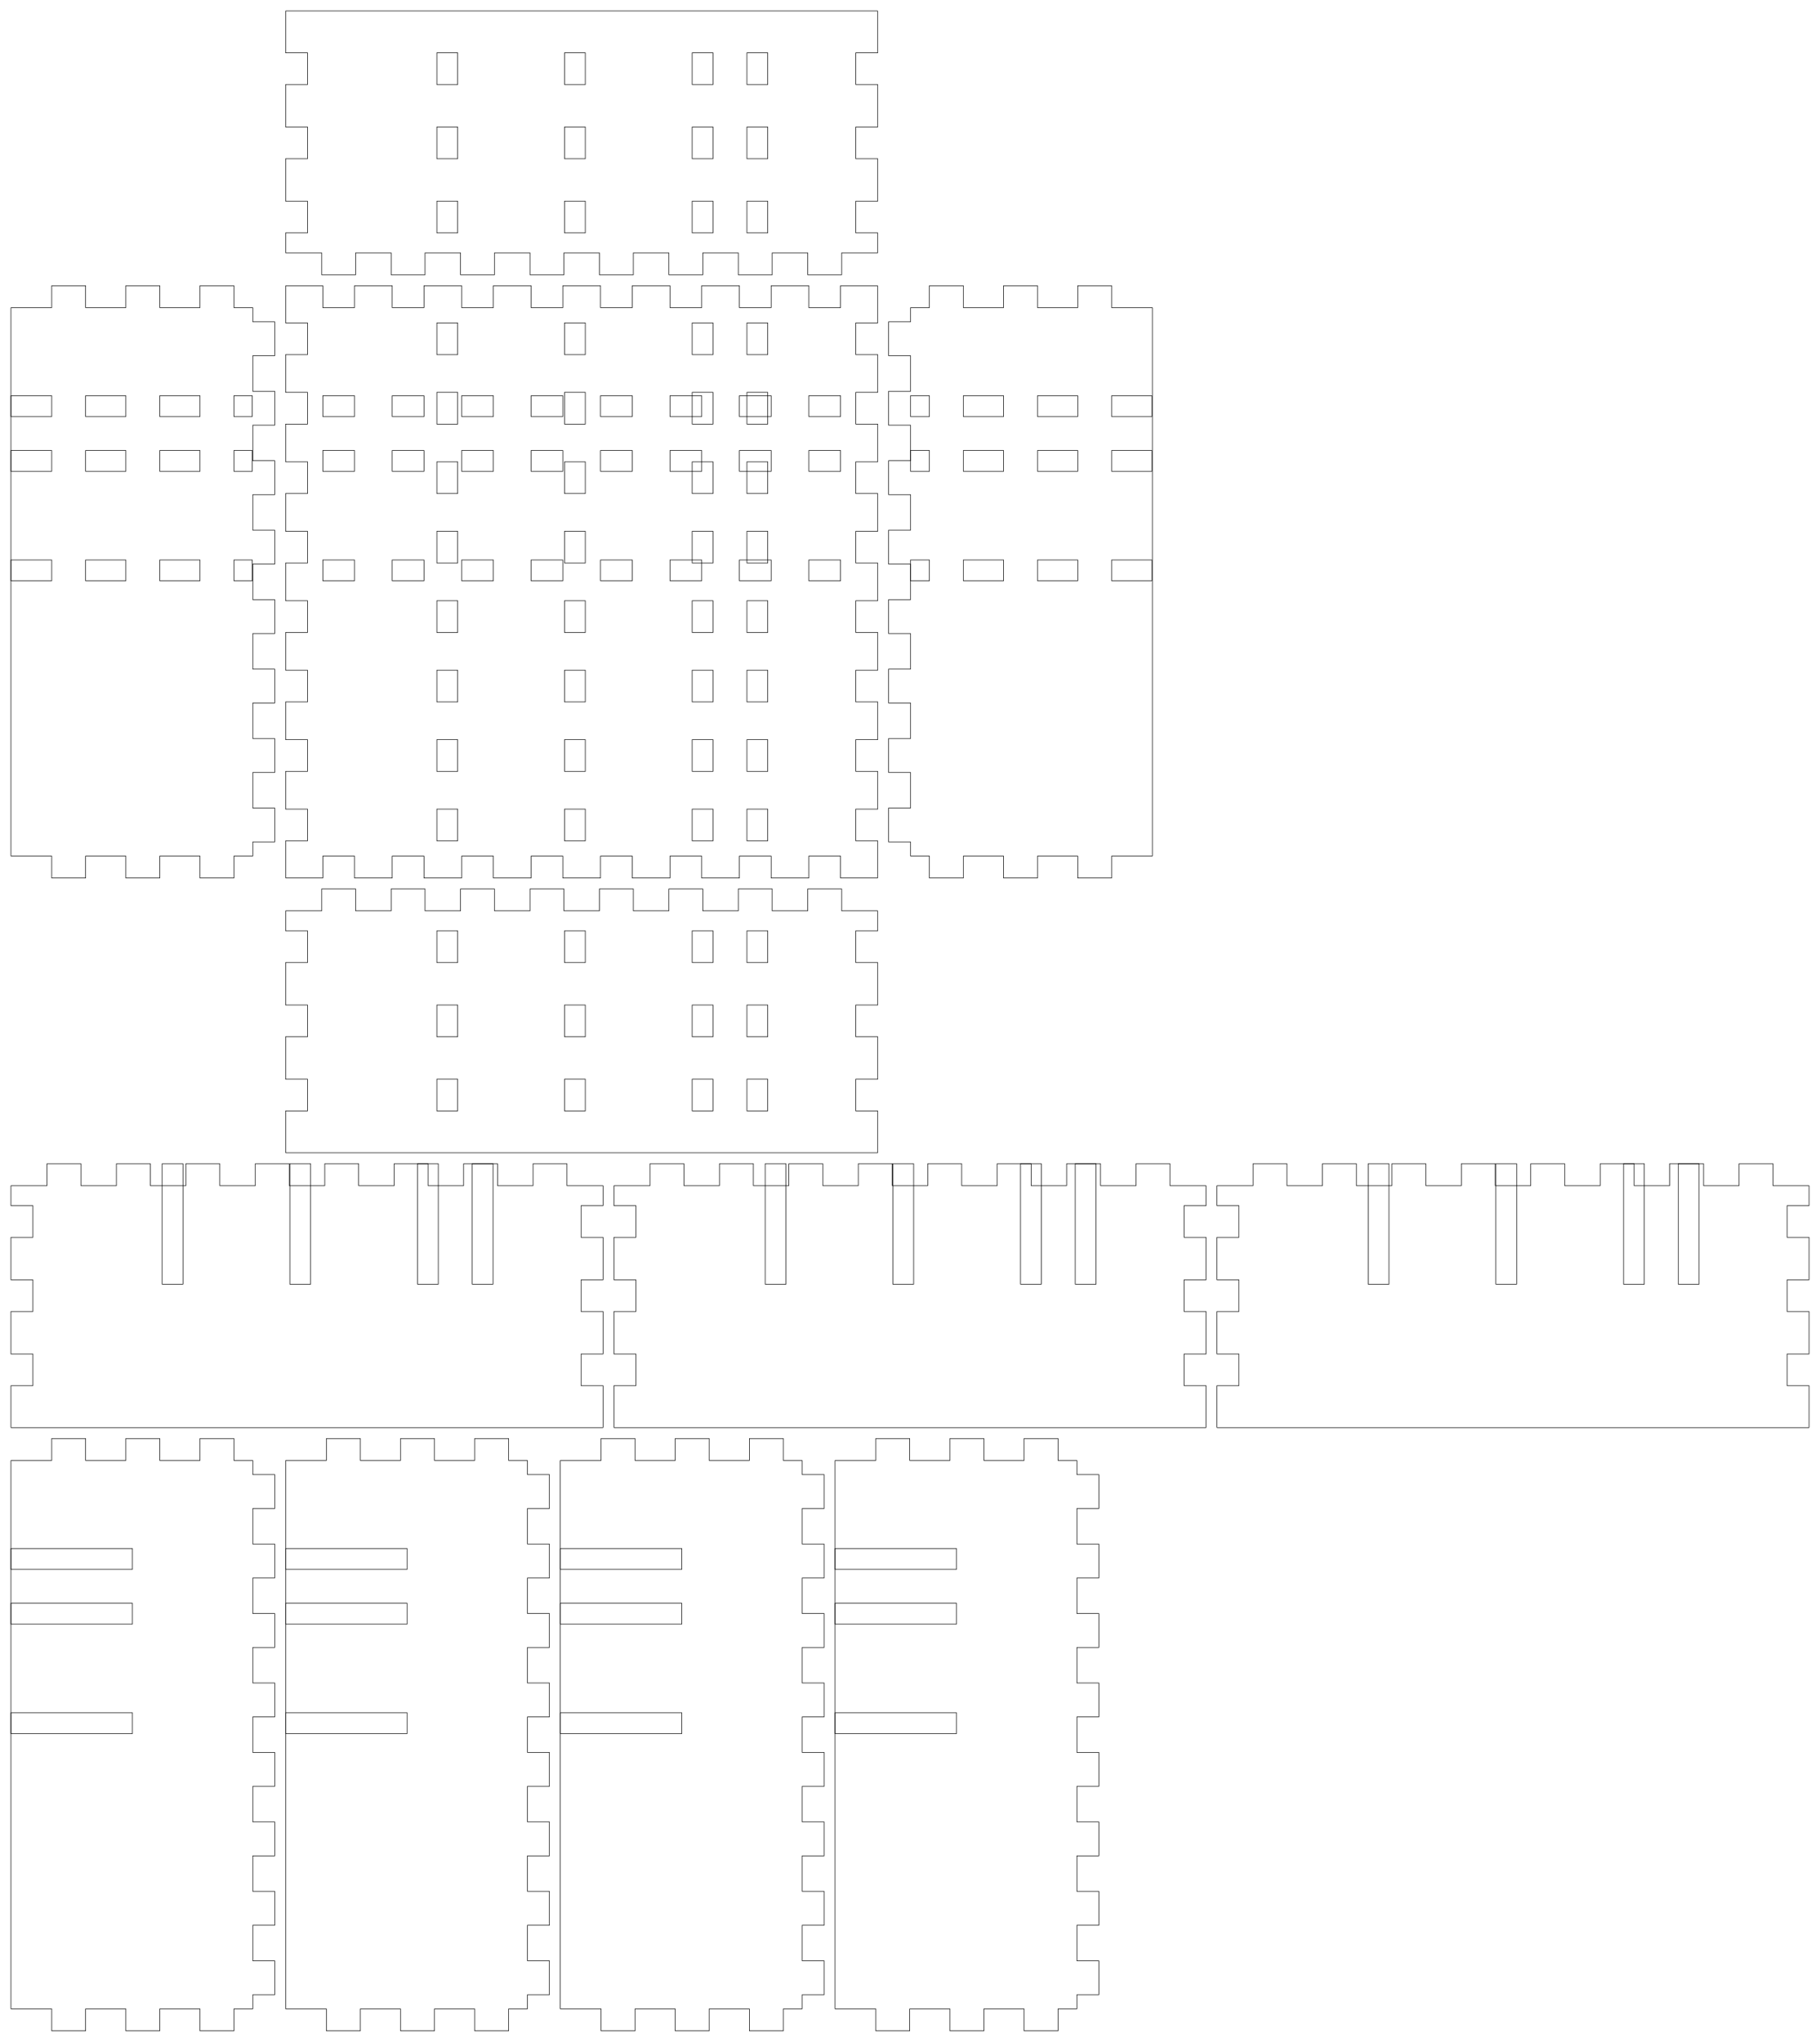 <!-- Created with Inkscape (http://www.inkscape.org/) -->
<svg xmlns:inkscape="http://www.inkscape.org/namespaces/inkscape" xmlns:sodipodi="http://sodipodi.sourceforge.net/DTD/sodipodi-0.dtd" xmlns="http://www.w3.org/2000/svg" xmlns:svg="http://www.w3.org/2000/svg" width="166.3mm" height="186.5mm" viewBox="0 0 166.3 186.5" version="1.1" id="svg5" inkscape:version="1.1.2 (0a00cf5339, 2022-02-04)" sodipodi:docname="blank.svg">
  <sodipodi:namedview id="namedview7" pagecolor="#ffffff" bordercolor="#666666" borderopacity="1.0" inkscape:pageshadow="2" inkscape:pageopacity="0.0" inkscape:pagecheckerboard="0" inkscape:document-units="mm" showgrid="false" inkscape:zoom="0.64052329" inkscape:cx="397.33138" inkscape:cy="561.25984" inkscape:window-width="2086" inkscape:window-height="1376" inkscape:window-x="0" inkscape:window-y="0" inkscape:window-maximized="1" inkscape:current-layer="layer1"/>
  <defs id="defs2"/>
  <g inkscape:label="Layer 1" inkscape:groupmode="layer" id="layer1">
    <g id="piece_001">
      <path id="side_001" style="fill:none;stroke:#000000;stroke-width:0.051" d="M 26.1 83.2 L 29.394 83.2 L 29.394 81.2 L 32.494 81.2 L 32.494 83.2 L 35.739 83.2 L 35.739 81.2 L 38.839 81.2 L 38.839 83.2 L 42.083 83.2 L 42.083 81.2 L 45.183 81.2 L 45.183 83.2 L 48.428 83.2 L 48.428 81.2 L 51.528 81.2 L 51.528 83.2 L 54.772 83.2 L 54.772 81.2 L 57.872 81.2 L 57.872 83.2 L 61.117 83.2 L 61.117 81.2 L 64.217 81.2 L 64.217 83.2 L 67.461 83.2 L 67.461 81.2 L 70.561 81.2 L 70.561 83.2 L 73.806 83.2 L 73.806 81.2 L 76.906 81.2 L 76.906 83.2 L 80.2 83.2"/>
      <path id="side_002" style="fill:none;stroke:#000000;stroke-width:0.051" d="M 80.2 83.2 L 80.2 85.025 L 78.2 85.025 L 78.2 87.925 L 80.2 87.925 L 80.2 91.8 L 78.2 91.8 L 78.2 94.7 L 80.2 94.7 L 80.2 98.575 L 78.2 98.575 L 78.2 101.475 L 80.2 101.475 L 80.2 105.3"/>
      <path id="hole_001" style="fill:none;stroke:#000000;stroke-width:0.051" d="M 68.25 85.025 L 68.25 87.925 L 70.15 87.925 L 70.15 85.025 L 68.25 85.025 Z"/>
      <path id="hole_002" style="fill:none;stroke:#000000;stroke-width:0.051" d="M 63.25 85.025 L 63.25 87.925 L 65.15 87.925 L 65.15 85.025 L 63.25 85.025 Z"/>
      <path id="hole_003" style="fill:none;stroke:#000000;stroke-width:0.051" d="M 51.583 85.025 L 51.583 87.925 L 53.483 87.925 L 53.483 85.025 L 51.583 85.025 Z"/>
      <path id="hole_004" style="fill:none;stroke:#000000;stroke-width:0.051" d="M 39.917 85.025 L 39.917 87.925 L 41.817 87.925 L 41.817 85.025 L 39.917 85.025 Z"/>
      <path id="hole_005" style="fill:none;stroke:#000000;stroke-width:0.051" d="M 68.25 91.8 L 68.25 94.7 L 70.15 94.7 L 70.15 91.8 L 68.25 91.8 Z"/>
      <path id="hole_006" style="fill:none;stroke:#000000;stroke-width:0.051" d="M 63.25 91.8 L 63.25 94.7 L 65.15 94.7 L 65.15 91.8 L 63.25 91.8 Z"/>
      <path id="hole_007" style="fill:none;stroke:#000000;stroke-width:0.051" d="M 51.583 91.8 L 51.583 94.7 L 53.483 94.7 L 53.483 91.8 L 51.583 91.8 Z"/>
      <path id="hole_008" style="fill:none;stroke:#000000;stroke-width:0.051" d="M 39.917 91.8 L 39.917 94.7 L 41.817 94.7 L 41.817 91.8 L 39.917 91.8 Z"/>
      <path id="hole_009" style="fill:none;stroke:#000000;stroke-width:0.051" d="M 68.25 98.575 L 68.25 101.475 L 70.15 101.475 L 70.15 98.575 L 68.25 98.575 Z"/>
      <path id="hole_010" style="fill:none;stroke:#000000;stroke-width:0.051" d="M 63.25 98.575 L 63.25 101.475 L 65.15 101.475 L 65.15 98.575 L 63.25 98.575 Z"/>
      <path id="hole_011" style="fill:none;stroke:#000000;stroke-width:0.051" d="M 51.583 98.575 L 51.583 101.475 L 53.483 101.475 L 53.483 98.575 L 51.583 98.575 Z"/>
      <path id="hole_012" style="fill:none;stroke:#000000;stroke-width:0.051" d="M 39.917 98.575 L 39.917 101.475 L 41.817 101.475 L 41.817 98.575 L 39.917 98.575 Z"/>
      <path id="side_003" style="fill:none;stroke:#000000;stroke-width:0.051" d="M 80.2 105.3 L 76.806 105.3 L 76.806 105.3 L 73.906 105.3 L 73.906 105.3 L 70.461 105.3 L 70.461 105.3 L 67.561 105.3 L 67.561 105.3 L 64.117 105.3 L 64.117 105.3 L 61.217 105.3 L 61.217 105.3 L 57.772 105.3 L 57.772 105.3 L 54.872 105.3 L 54.872 105.3 L 51.428 105.3 L 51.428 105.3 L 48.528 105.3 L 48.528 105.3 L 45.083 105.3 L 45.083 105.3 L 42.183 105.3 L 42.183 105.3 L 38.739 105.3 L 38.739 105.3 L 35.839 105.3 L 35.839 105.3 L 32.394 105.3 L 32.394 105.3 L 29.494 105.3 L 29.494 105.3 L 26.1 105.3"/>
      <path id="side_004" style="fill:none;stroke:#000000;stroke-width:0.051" d="M 26.1 105.3 L 26.1 101.475 L 28.1 101.475 L 28.1 98.575 L 26.1 98.575 L 26.1 94.7 L 28.1 94.7 L 28.1 91.8 L 26.1 91.8 L 26.1 87.925 L 28.1 87.925 L 28.1 85.025 L 26.1 85.025 L 26.1 83.2"/>
    </g>
    <g id="xdivider_001">
      <path id="side_005" style="fill:none;stroke:#000000;stroke-width:0.051" d="M 1 108.3 L 4.294 108.3 L 4.294 106.3 L 7.394 106.3 L 7.394 108.3 L 10.639 108.3 L 10.639 106.3 L 13.739 106.3 L 13.739 108.3 L 16.983 108.3 L 16.983 106.3 L 20.083 106.3 L 20.083 108.3 L 23.328 108.3 L 23.328 106.3 L 26.428 106.3 L 26.428 108.3 L 29.672 108.3 L 29.672 106.3 L 32.772 106.3 L 32.772 108.3 L 36.017 108.3 L 36.017 106.3 L 39.117 106.3 L 39.117 108.3 L 42.361 108.3 L 42.361 106.3 L 45.461 106.3 L 45.461 108.3 L 48.706 108.3 L 48.706 106.3 L 51.806 106.3 L 51.806 108.3 L 55.1 108.3"/>
      <path id="side_006" style="fill:none;stroke:#000000;stroke-width:0.051" d="M 55.1 108.3 L 55.1 110.125 L 53.1 110.125 L 53.1 113.025 L 55.1 113.025 L 55.1 116.9 L 53.1 116.9 L 53.1 119.8 L 55.1 119.8 L 55.1 123.675 L 53.1 123.675 L 53.1 126.575 L 55.1 126.575 L 55.1 130.4"/>
      <path id="slot_001" style="fill:none;stroke:#000000;stroke-width:0.051" d="M 43.15 106.3 L 43.15 117.3 L 45.05 117.3 L 45.05 106.3 L 43.15 106.3 Z"/>
      <path id="slot_002" style="fill:none;stroke:#000000;stroke-width:0.051" d="M 38.15 106.3 L 38.15 117.3 L 40.05 117.3 L 40.05 106.3 L 38.15 106.3 Z"/>
      <path id="slot_003" style="fill:none;stroke:#000000;stroke-width:0.051" d="M 26.483 106.3 L 26.483 117.3 L 28.383 117.3 L 28.383 106.3 L 26.483 106.3 Z"/>
      <path id="slot_004" style="fill:none;stroke:#000000;stroke-width:0.051" d="M 14.817 106.3 L 14.817 117.3 L 16.717 117.3 L 16.717 106.3 L 14.817 106.3 Z"/>
      <path id="side_007" style="fill:none;stroke:#000000;stroke-width:0.051" d="M 55.1 130.4 L 51.706 130.4 L 51.706 130.4 L 48.806 130.4 L 48.806 130.4 L 45.361 130.4 L 45.361 130.4 L 42.461 130.4 L 42.461 130.4 L 39.017 130.4 L 39.017 130.4 L 36.117 130.4 L 36.117 130.4 L 32.672 130.4 L 32.672 130.4 L 29.772 130.4 L 29.772 130.4 L 26.328 130.4 L 26.328 130.4 L 23.428 130.4 L 23.428 130.4 L 19.983 130.4 L 19.983 130.4 L 17.083 130.4 L 17.083 130.4 L 13.639 130.4 L 13.639 130.4 L 10.739 130.4 L 10.739 130.4 L 7.294 130.4 L 7.294 130.4 L 4.394 130.4 L 4.394 130.4 L 1 130.4"/>
      <path id="side_008" style="fill:none;stroke:#000000;stroke-width:0.051" d="M 1 130.4 L 1 126.575 L 3 126.575 L 3 123.675 L 1 123.675 L 1 119.8 L 3 119.8 L 3 116.9 L 1 116.9 L 1 113.025 L 3 113.025 L 3 110.125 L 1 110.125 L 1 108.3"/>
    </g>
    <g id="xdivider_002">
      <path id="side_009" style="fill:none;stroke:#000000;stroke-width:0.051" d="M 56.1 108.3 L 59.394 108.3 L 59.394 106.3 L 62.494 106.3 L 62.494 108.3 L 65.739 108.3 L 65.739 106.3 L 68.839 106.3 L 68.839 108.3 L 72.083 108.3 L 72.083 106.3 L 75.183 106.3 L 75.183 108.3 L 78.428 108.3 L 78.428 106.3 L 81.528 106.3 L 81.528 108.3 L 84.772 108.3 L 84.772 106.3 L 87.872 106.3 L 87.872 108.3 L 91.117 108.3 L 91.117 106.3 L 94.217 106.3 L 94.217 108.3 L 97.461 108.3 L 97.461 106.3 L 100.561 106.3 L 100.561 108.3 L 103.806 108.3 L 103.806 106.3 L 106.906 106.3 L 106.906 108.3 L 110.2 108.3"/>
      <path id="side_010" style="fill:none;stroke:#000000;stroke-width:0.051" d="M 110.2 108.3 L 110.2 110.125 L 108.2 110.125 L 108.2 113.025 L 110.2 113.025 L 110.2 116.9 L 108.2 116.9 L 108.2 119.8 L 110.2 119.8 L 110.2 123.675 L 108.2 123.675 L 108.2 126.575 L 110.2 126.575 L 110.2 130.4"/>
      <path id="slot_005" style="fill:none;stroke:#000000;stroke-width:0.051" d="M 98.25 106.3 L 98.25 117.3 L 100.15 117.3 L 100.15 106.3 L 98.25 106.3 Z"/>
      <path id="slot_006" style="fill:none;stroke:#000000;stroke-width:0.051" d="M 93.25 106.3 L 93.25 117.3 L 95.15 117.3 L 95.15 106.3 L 93.25 106.3 Z"/>
      <path id="slot_007" style="fill:none;stroke:#000000;stroke-width:0.051" d="M 81.583 106.3 L 81.583 117.3 L 83.483 117.3 L 83.483 106.3 L 81.583 106.3 Z"/>
      <path id="slot_008" style="fill:none;stroke:#000000;stroke-width:0.051" d="M 69.917 106.3 L 69.917 117.3 L 71.817 117.3 L 71.817 106.3 L 69.917 106.3 Z"/>
      <path id="side_011" style="fill:none;stroke:#000000;stroke-width:0.051" d="M 110.2 130.4 L 106.806 130.4 L 106.806 130.4 L 103.906 130.4 L 103.906 130.4 L 100.461 130.4 L 100.461 130.4 L 97.561 130.4 L 97.561 130.4 L 94.117 130.4 L 94.117 130.4 L 91.217 130.4 L 91.217 130.4 L 87.772 130.4 L 87.772 130.4 L 84.872 130.4 L 84.872 130.4 L 81.428 130.4 L 81.428 130.4 L 78.528 130.4 L 78.528 130.4 L 75.083 130.4 L 75.083 130.4 L 72.183 130.4 L 72.183 130.4 L 68.739 130.4 L 68.739 130.4 L 65.839 130.4 L 65.839 130.4 L 62.394 130.4 L 62.394 130.4 L 59.494 130.4 L 59.494 130.4 L 56.1 130.4"/>
      <path id="side_012" style="fill:none;stroke:#000000;stroke-width:0.051" d="M 56.1 130.4 L 56.1 126.575 L 58.1 126.575 L 58.1 123.675 L 56.1 123.675 L 56.1 119.8 L 58.1 119.8 L 58.1 116.9 L 56.1 116.9 L 56.1 113.025 L 58.1 113.025 L 58.1 110.125 L 56.1 110.125 L 56.1 108.3"/>
    </g>
    <g id="xdivider_003">
      <path id="side_013" style="fill:none;stroke:#000000;stroke-width:0.051" d="M 111.2 108.3 L 114.494 108.3 L 114.494 106.3 L 117.594 106.3 L 117.594 108.3 L 120.839 108.3 L 120.839 106.3 L 123.939 106.3 L 123.939 108.3 L 127.183 108.3 L 127.183 106.3 L 130.283 106.3 L 130.283 108.3 L 133.528 108.3 L 133.528 106.3 L 136.628 106.3 L 136.628 108.3 L 139.872 108.3 L 139.872 106.3 L 142.972 106.3 L 142.972 108.3 L 146.217 108.3 L 146.217 106.3 L 149.317 106.3 L 149.317 108.3 L 152.561 108.3 L 152.561 106.3 L 155.661 106.3 L 155.661 108.3 L 158.906 108.3 L 158.906 106.3 L 162.006 106.3 L 162.006 108.3 L 165.3 108.3"/>
      <path id="side_014" style="fill:none;stroke:#000000;stroke-width:0.051" d="M 165.3 108.3 L 165.3 110.125 L 163.3 110.125 L 163.3 113.025 L 165.3 113.025 L 165.3 116.9 L 163.3 116.9 L 163.3 119.8 L 165.3 119.8 L 165.3 123.675 L 163.3 123.675 L 163.3 126.575 L 165.3 126.575 L 165.3 130.4"/>
      <path id="slot_009" style="fill:none;stroke:#000000;stroke-width:0.051" d="M 153.35 106.3 L 153.35 117.3 L 155.25 117.3 L 155.25 106.3 L 153.35 106.3 Z"/>
      <path id="slot_010" style="fill:none;stroke:#000000;stroke-width:0.051" d="M 148.35 106.3 L 148.35 117.3 L 150.25 117.3 L 150.25 106.3 L 148.35 106.3 Z"/>
      <path id="slot_011" style="fill:none;stroke:#000000;stroke-width:0.051" d="M 136.683 106.3 L 136.683 117.3 L 138.583 117.3 L 138.583 106.3 L 136.683 106.3 Z"/>
      <path id="slot_012" style="fill:none;stroke:#000000;stroke-width:0.051" d="M 125.017 106.3 L 125.017 117.3 L 126.917 117.3 L 126.917 106.3 L 125.017 106.3 Z"/>
      <path id="side_015" style="fill:none;stroke:#000000;stroke-width:0.051" d="M 165.3 130.4 L 161.906 130.4 L 161.906 130.4 L 159.006 130.4 L 159.006 130.4 L 155.561 130.4 L 155.561 130.4 L 152.661 130.4 L 152.661 130.4 L 149.217 130.4 L 149.217 130.4 L 146.317 130.4 L 146.317 130.4 L 142.872 130.4 L 142.872 130.4 L 139.972 130.4 L 139.972 130.4 L 136.528 130.4 L 136.528 130.4 L 133.628 130.4 L 133.628 130.4 L 130.183 130.4 L 130.183 130.4 L 127.283 130.4 L 127.283 130.4 L 123.839 130.4 L 123.839 130.4 L 120.939 130.4 L 120.939 130.4 L 117.494 130.4 L 117.494 130.4 L 114.594 130.4 L 114.594 130.4 L 111.2 130.4"/>
      <path id="side_016" style="fill:none;stroke:#000000;stroke-width:0.051" d="M 111.2 130.4 L 111.2 126.575 L 113.2 126.575 L 113.2 123.675 L 111.2 123.675 L 111.2 119.8 L 113.2 119.8 L 113.2 116.9 L 111.2 116.9 L 111.2 113.025 L 113.2 113.025 L 113.2 110.125 L 111.2 110.125 L 111.2 108.3"/>
    </g>
    <g id="piece_002">
      <path id="side_017" style="fill:none;stroke:#000000;stroke-width:0.051" d="M 1 28.1 L 4.725 28.1 L 4.725 26.1 L 7.825 26.1 L 7.825 28.1 L 11.5 28.1 L 11.5 26.1 L 14.6 26.1 L 14.6 28.1 L 18.275 28.1 L 18.275 26.1 L 21.375 26.1 L 21.375 28.1 L 23.1 28.1"/>
      <path id="hole_013" style="fill:none;stroke:#000000;stroke-width:0.051" d="M 1 38.05 L 4.725 38.05 L 4.725 36.15 L 1 36.15 L 1 38.05 Z"/>
      <path id="hole_014" style="fill:none;stroke:#000000;stroke-width:0.051" d="M 1 43.05 L 4.725 43.05 L 4.725 41.15 L 1 41.15 L 1 43.05 Z"/>
      <path id="hole_015" style="fill:none;stroke:#000000;stroke-width:0.051" d="M 1 53.05 L 4.725 53.05 L 4.725 51.15 L 1 51.15 L 1 53.05 Z"/>
      <path id="hole_016" style="fill:none;stroke:#000000;stroke-width:0.051" d="M 7.825 38.05 L 11.5 38.05 L 11.5 36.15 L 7.825 36.15 L 7.825 38.05 Z"/>
      <path id="hole_017" style="fill:none;stroke:#000000;stroke-width:0.051" d="M 7.825 43.05 L 11.5 43.05 L 11.5 41.15 L 7.825 41.15 L 7.825 43.05 Z"/>
      <path id="hole_018" style="fill:none;stroke:#000000;stroke-width:0.051" d="M 7.825 53.05 L 11.5 53.05 L 11.5 51.15 L 7.825 51.15 L 7.825 53.05 Z"/>
      <path id="hole_019" style="fill:none;stroke:#000000;stroke-width:0.051" d="M 14.6 38.05 L 18.275 38.05 L 18.275 36.15 L 14.6 36.15 L 14.6 38.05 Z"/>
      <path id="hole_020" style="fill:none;stroke:#000000;stroke-width:0.051" d="M 14.6 43.05 L 18.275 43.05 L 18.275 41.15 L 14.6 41.15 L 14.6 43.05 Z"/>
      <path id="hole_021" style="fill:none;stroke:#000000;stroke-width:0.051" d="M 14.6 53.05 L 18.275 53.05 L 18.275 51.15 L 14.6 51.15 L 14.6 53.05 Z"/>
      <path id="hole_022" style="fill:none;stroke:#000000;stroke-width:0.051" d="M 21.375 38.05 L 23.05 38.05 L 23.05 36.15 L 21.375 36.15 L 21.375 38.05 Z"/>
      <path id="hole_023" style="fill:none;stroke:#000000;stroke-width:0.051" d="M 21.375 43.05 L 23.05 43.05 L 23.05 41.15 L 21.375 41.15 L 21.375 43.05 Z"/>
      <path id="hole_024" style="fill:none;stroke:#000000;stroke-width:0.051" d="M 21.375 53.05 L 23.05 53.05 L 23.05 51.15 L 21.375 51.15 L 21.375 53.05 Z"/>
      <path id="side_018" style="fill:none;stroke:#000000;stroke-width:0.051" d="M 23.1 28.1 L 23.1 29.394 L 25.1 29.394 L 25.1 32.494 L 23.1 32.494 L 23.1 35.739 L 25.1 35.739 L 25.1 38.839 L 23.1 38.839 L 23.1 42.083 L 25.1 42.083 L 25.1 45.183 L 23.1 45.183 L 23.1 48.428 L 25.1 48.428 L 25.1 51.528 L 23.1 51.528 L 23.1 54.772 L 25.1 54.772 L 25.1 57.872 L 23.1 57.872 L 23.1 61.117 L 25.1 61.117 L 25.1 64.217 L 23.1 64.217 L 23.1 67.461 L 25.1 67.461 L 25.1 70.561 L 23.1 70.561 L 23.1 73.806 L 25.1 73.806 L 25.1 76.906 L 23.1 76.906 L 23.1 78.2"/>
      <path id="side_019" style="fill:none;stroke:#000000;stroke-width:0.051" d="M 23.1 78.2 L 21.375 78.2 L 21.375 80.2 L 18.275 80.2 L 18.275 78.2 L 14.6 78.2 L 14.6 80.2 L 11.5 80.2 L 11.5 78.2 L 7.825 78.2 L 7.825 80.2 L 4.725 80.2 L 4.725 78.2 L 1 78.2"/>
      <path id="side_020" style="fill:none;stroke:#000000;stroke-width:0.051" d="M 1 78.2 L 1 76.806 L 1 76.806 L 1 73.906 L 1 73.906 L 1 70.461 L 1 70.461 L 1 67.561 L 1 67.561 L 1 64.117 L 1 64.117 L 1 61.217 L 1 61.217 L 1 57.772 L 1 57.772 L 1 54.872 L 1 54.872 L 1 51.428 L 1 51.428 L 1 48.528 L 1 48.528 L 1 45.083 L 1 45.083 L 1 42.183 L 1 42.183 L 1 38.739 L 1 38.739 L 1 35.839 L 1 35.839 L 1 32.394 L 1 32.394 L 1 29.494 L 1 29.494 L 1 28.1"/>
    </g>
    <g id="ydivider_001">
      <path id="side_021" style="fill:none;stroke:#000000;stroke-width:0.051" d="M 1 133.4 L 4.725 133.4 L 4.725 131.4 L 7.825 131.4 L 7.825 133.4 L 11.5 133.4 L 11.5 131.4 L 14.6 131.4 L 14.6 133.4 L 18.275 133.4 L 18.275 131.4 L 21.375 131.4 L 21.375 133.4 L 23.1 133.4"/>
      <path id="slot_013" style="fill:none;stroke:#000000;stroke-width:0.051" d="M 1 141.45 L 12.1 141.45 L 12.1 143.35 L 1 143.35 L 1 141.45 Z"/>
      <path id="slot_014" style="fill:none;stroke:#000000;stroke-width:0.051" d="M 1 146.45 L 12.1 146.45 L 12.1 148.35 L 1 148.35 L 1 146.45 Z"/>
      <path id="slot_015" style="fill:none;stroke:#000000;stroke-width:0.051" d="M 1 156.45 L 12.1 156.45 L 12.1 158.35 L 1 158.35 L 1 156.45 Z"/>
      <path id="side_022" style="fill:none;stroke:#000000;stroke-width:0.051" d="M 23.1 133.4 L 23.1 134.694 L 25.1 134.694 L 25.1 137.794 L 23.1 137.794 L 23.1 141.039 L 25.1 141.039 L 25.1 144.139 L 23.1 144.139 L 23.1 147.383 L 25.1 147.383 L 25.1 150.483 L 23.1 150.483 L 23.1 153.728 L 25.1 153.728 L 25.1 156.828 L 23.1 156.828 L 23.1 160.072 L 25.1 160.072 L 25.1 163.172 L 23.1 163.172 L 23.1 166.417 L 25.1 166.417 L 25.1 169.517 L 23.1 169.517 L 23.1 172.761 L 25.1 172.761 L 25.1 175.861 L 23.1 175.861 L 23.1 179.106 L 25.1 179.106 L 25.1 182.206 L 23.1 182.206 L 23.1 183.5"/>
      <path id="side_023" style="fill:none;stroke:#000000;stroke-width:0.051" d="M 23.1 183.5 L 21.375 183.5 L 21.375 185.5 L 18.275 185.5 L 18.275 183.5 L 14.6 183.5 L 14.6 185.5 L 11.5 185.5 L 11.5 183.5 L 7.825 183.5 L 7.825 185.5 L 4.725 185.5 L 4.725 183.5 L 1 183.5"/>
      <path id="side_024" style="fill:none;stroke:#000000;stroke-width:0.051" d="M 1 183.5 L 1 182.106 L 1 182.106 L 1 179.206 L 1 179.206 L 1 175.761 L 1 175.761 L 1 172.861 L 1 172.861 L 1 169.417 L 1 169.417 L 1 166.517 L 1 166.517 L 1 163.072 L 1 163.072 L 1 160.172 L 1 160.172 L 1 156.728 L 1 156.728 L 1 153.828 L 1 153.828 L 1 150.383 L 1 150.383 L 1 147.483 L 1 147.483 L 1 144.039 L 1 144.039 L 1 141.139 L 1 141.139 L 1 137.694 L 1 137.694 L 1 134.794 L 1 134.794 L 1 133.4"/>
    </g>
    <g id="ydivider_002">
      <path id="side_025" style="fill:none;stroke:#000000;stroke-width:0.051" d="M 26.1 133.4 L 29.825 133.4 L 29.825 131.4 L 32.925 131.4 L 32.925 133.4 L 36.6 133.4 L 36.6 131.4 L 39.7 131.4 L 39.7 133.4 L 43.375 133.4 L 43.375 131.4 L 46.475 131.4 L 46.475 133.4 L 48.2 133.4"/>
      <path id="slot_016" style="fill:none;stroke:#000000;stroke-width:0.051" d="M 26.1 141.45 L 37.2 141.45 L 37.2 143.35 L 26.1 143.35 L 26.1 141.45 Z"/>
      <path id="slot_017" style="fill:none;stroke:#000000;stroke-width:0.051" d="M 26.1 146.45 L 37.2 146.45 L 37.2 148.35 L 26.1 148.35 L 26.1 146.45 Z"/>
      <path id="slot_018" style="fill:none;stroke:#000000;stroke-width:0.051" d="M 26.1 156.45 L 37.2 156.45 L 37.2 158.35 L 26.1 158.35 L 26.1 156.45 Z"/>
      <path id="side_026" style="fill:none;stroke:#000000;stroke-width:0.051" d="M 48.2 133.4 L 48.2 134.694 L 50.2 134.694 L 50.2 137.794 L 48.2 137.794 L 48.2 141.039 L 50.2 141.039 L 50.2 144.139 L 48.2 144.139 L 48.2 147.383 L 50.2 147.383 L 50.2 150.483 L 48.2 150.483 L 48.2 153.728 L 50.2 153.728 L 50.2 156.828 L 48.2 156.828 L 48.2 160.072 L 50.2 160.072 L 50.2 163.172 L 48.2 163.172 L 48.2 166.417 L 50.2 166.417 L 50.2 169.517 L 48.2 169.517 L 48.2 172.761 L 50.2 172.761 L 50.2 175.861 L 48.2 175.861 L 48.2 179.106 L 50.2 179.106 L 50.2 182.206 L 48.2 182.206 L 48.2 183.5"/>
      <path id="side_027" style="fill:none;stroke:#000000;stroke-width:0.051" d="M 48.2 183.5 L 46.475 183.5 L 46.475 185.5 L 43.375 185.5 L 43.375 183.5 L 39.7 183.5 L 39.7 185.5 L 36.6 185.5 L 36.6 183.5 L 32.925 183.5 L 32.925 185.5 L 29.825 185.5 L 29.825 183.5 L 26.1 183.5"/>
      <path id="side_028" style="fill:none;stroke:#000000;stroke-width:0.051" d="M 26.1 183.5 L 26.1 182.106 L 26.1 182.106 L 26.1 179.206 L 26.1 179.206 L 26.1 175.761 L 26.1 175.761 L 26.1 172.861 L 26.1 172.861 L 26.1 169.417 L 26.1 169.417 L 26.1 166.517 L 26.1 166.517 L 26.1 163.072 L 26.1 163.072 L 26.1 160.172 L 26.1 160.172 L 26.1 156.728 L 26.1 156.728 L 26.1 153.828 L 26.1 153.828 L 26.1 150.383 L 26.1 150.383 L 26.1 147.483 L 26.1 147.483 L 26.1 144.039 L 26.1 144.039 L 26.1 141.139 L 26.1 141.139 L 26.1 137.694 L 26.1 137.694 L 26.1 134.794 L 26.1 134.794 L 26.1 133.4"/>
    </g>
    <g id="ydivider_003">
      <path id="side_029" style="fill:none;stroke:#000000;stroke-width:0.051" d="M 51.2 133.4 L 54.925 133.4 L 54.925 131.4 L 58.025 131.4 L 58.025 133.4 L 61.7 133.4 L 61.7 131.4 L 64.8 131.4 L 64.8 133.4 L 68.475 133.4 L 68.475 131.4 L 71.575 131.4 L 71.575 133.4 L 73.3 133.4"/>
      <path id="slot_019" style="fill:none;stroke:#000000;stroke-width:0.051" d="M 51.2 141.45 L 62.3 141.45 L 62.3 143.35 L 51.2 143.35 L 51.2 141.45 Z"/>
      <path id="slot_020" style="fill:none;stroke:#000000;stroke-width:0.051" d="M 51.2 146.45 L 62.3 146.45 L 62.3 148.35 L 51.2 148.35 L 51.2 146.45 Z"/>
      <path id="slot_021" style="fill:none;stroke:#000000;stroke-width:0.051" d="M 51.2 156.45 L 62.3 156.45 L 62.3 158.35 L 51.2 158.35 L 51.2 156.45 Z"/>
      <path id="side_030" style="fill:none;stroke:#000000;stroke-width:0.051" d="M 73.3 133.4 L 73.3 134.694 L 75.3 134.694 L 75.3 137.794 L 73.3 137.794 L 73.3 141.039 L 75.3 141.039 L 75.3 144.139 L 73.3 144.139 L 73.3 147.383 L 75.3 147.383 L 75.3 150.483 L 73.3 150.483 L 73.3 153.728 L 75.3 153.728 L 75.3 156.828 L 73.3 156.828 L 73.3 160.072 L 75.3 160.072 L 75.3 163.172 L 73.3 163.172 L 73.3 166.417 L 75.3 166.417 L 75.3 169.517 L 73.3 169.517 L 73.3 172.761 L 75.3 172.761 L 75.3 175.861 L 73.3 175.861 L 73.3 179.106 L 75.3 179.106 L 75.3 182.206 L 73.3 182.206 L 73.3 183.5"/>
      <path id="side_031" style="fill:none;stroke:#000000;stroke-width:0.051" d="M 73.3 183.5 L 71.575 183.5 L 71.575 185.5 L 68.475 185.5 L 68.475 183.5 L 64.8 183.5 L 64.8 185.5 L 61.7 185.5 L 61.7 183.5 L 58.025 183.5 L 58.025 185.5 L 54.925 185.5 L 54.925 183.5 L 51.2 183.5"/>
      <path id="side_032" style="fill:none;stroke:#000000;stroke-width:0.051" d="M 51.2 183.5 L 51.2 182.106 L 51.2 182.106 L 51.2 179.206 L 51.2 179.206 L 51.2 175.761 L 51.2 175.761 L 51.2 172.861 L 51.2 172.861 L 51.2 169.417 L 51.2 169.417 L 51.2 166.517 L 51.2 166.517 L 51.2 163.072 L 51.2 163.072 L 51.2 160.172 L 51.2 160.172 L 51.2 156.728 L 51.2 156.728 L 51.2 153.828 L 51.2 153.828 L 51.2 150.383 L 51.2 150.383 L 51.2 147.483 L 51.2 147.483 L 51.2 144.039 L 51.2 144.039 L 51.2 141.139 L 51.2 141.139 L 51.2 137.694 L 51.2 137.694 L 51.2 134.794 L 51.2 134.794 L 51.2 133.4"/>
    </g>
    <g id="ydivider_004">
      <path id="side_033" style="fill:none;stroke:#000000;stroke-width:0.051" d="M 76.3 133.4 L 80.025 133.4 L 80.025 131.4 L 83.125 131.4 L 83.125 133.4 L 86.8 133.4 L 86.8 131.4 L 89.9 131.4 L 89.9 133.4 L 93.575 133.4 L 93.575 131.4 L 96.675 131.4 L 96.675 133.4 L 98.4 133.4"/>
      <path id="slot_022" style="fill:none;stroke:#000000;stroke-width:0.051" d="M 76.3 141.45 L 87.4 141.45 L 87.4 143.35 L 76.3 143.35 L 76.3 141.45 Z"/>
      <path id="slot_023" style="fill:none;stroke:#000000;stroke-width:0.051" d="M 76.3 146.45 L 87.4 146.45 L 87.4 148.35 L 76.3 148.35 L 76.3 146.45 Z"/>
      <path id="slot_024" style="fill:none;stroke:#000000;stroke-width:0.051" d="M 76.3 156.45 L 87.4 156.45 L 87.4 158.35 L 76.3 158.35 L 76.3 156.45 Z"/>
      <path id="side_034" style="fill:none;stroke:#000000;stroke-width:0.051" d="M 98.4 133.4 L 98.4 134.694 L 100.4 134.694 L 100.4 137.794 L 98.4 137.794 L 98.4 141.039 L 100.4 141.039 L 100.4 144.139 L 98.4 144.139 L 98.4 147.383 L 100.4 147.383 L 100.4 150.483 L 98.4 150.483 L 98.4 153.728 L 100.4 153.728 L 100.4 156.828 L 98.4 156.828 L 98.4 160.072 L 100.4 160.072 L 100.4 163.172 L 98.4 163.172 L 98.4 166.417 L 100.4 166.417 L 100.4 169.517 L 98.4 169.517 L 98.4 172.761 L 100.4 172.761 L 100.4 175.861 L 98.4 175.861 L 98.4 179.106 L 100.4 179.106 L 100.4 182.206 L 98.4 182.206 L 98.4 183.5"/>
      <path id="side_035" style="fill:none;stroke:#000000;stroke-width:0.051" d="M 98.4 183.5 L 96.675 183.5 L 96.675 185.5 L 93.575 185.5 L 93.575 183.5 L 89.9 183.5 L 89.9 185.5 L 86.8 185.5 L 86.8 183.5 L 83.125 183.5 L 83.125 185.5 L 80.025 185.5 L 80.025 183.5 L 76.3 183.5"/>
      <path id="side_036" style="fill:none;stroke:#000000;stroke-width:0.051" d="M 76.3 183.5 L 76.3 182.106 L 76.3 182.106 L 76.3 179.206 L 76.3 179.206 L 76.3 175.761 L 76.3 175.761 L 76.3 172.861 L 76.3 172.861 L 76.3 169.417 L 76.3 169.417 L 76.3 166.517 L 76.3 166.517 L 76.3 163.072 L 76.3 163.072 L 76.3 160.172 L 76.3 160.172 L 76.3 156.728 L 76.3 156.728 L 76.3 153.828 L 76.3 153.828 L 76.3 150.383 L 76.3 150.383 L 76.3 147.483 L 76.3 147.483 L 76.3 144.039 L 76.3 144.039 L 76.3 141.139 L 76.3 141.139 L 76.3 137.694 L 76.3 137.694 L 76.3 134.794 L 76.3 134.794 L 76.3 133.4"/>
    </g>
    <g id="piece_003">
      <path id="side_037" style="fill:none;stroke:#000000;stroke-width:0.051" d="M 26.1 26.1 L 29.494 26.1 L 29.494 28.1 L 32.394 28.1 L 32.394 26.1 L 35.839 26.1 L 35.839 28.1 L 38.739 28.1 L 38.739 26.1 L 42.183 26.1 L 42.183 28.1 L 45.083 28.1 L 45.083 26.1 L 48.528 26.1 L 48.528 28.1 L 51.428 28.1 L 51.428 26.1 L 54.872 26.1 L 54.872 28.1 L 57.772 28.1 L 57.772 26.1 L 61.217 26.1 L 61.217 28.1 L 64.117 28.1 L 64.117 26.1 L 67.561 26.1 L 67.561 28.1 L 70.461 28.1 L 70.461 26.1 L 73.906 26.1 L 73.906 28.1 L 76.806 28.1 L 76.806 26.1 L 80.2 26.1"/>
      <path id="hole_025" style="fill:none;stroke:#000000;stroke-width:0.051" d="M 29.494 38.05 L 32.394 38.05 L 32.394 36.15 L 29.494 36.15 L 29.494 38.05 Z"/>
      <path id="hole_026" style="fill:none;stroke:#000000;stroke-width:0.051" d="M 29.494 43.05 L 32.394 43.05 L 32.394 41.15 L 29.494 41.15 L 29.494 43.05 Z"/>
      <path id="hole_027" style="fill:none;stroke:#000000;stroke-width:0.051" d="M 29.494 53.05 L 32.394 53.05 L 32.394 51.15 L 29.494 51.15 L 29.494 53.05 Z"/>
      <path id="hole_028" style="fill:none;stroke:#000000;stroke-width:0.051" d="M 35.839 38.05 L 38.739 38.05 L 38.739 36.15 L 35.839 36.15 L 35.839 38.05 Z"/>
      <path id="hole_029" style="fill:none;stroke:#000000;stroke-width:0.051" d="M 35.839 43.05 L 38.739 43.05 L 38.739 41.15 L 35.839 41.15 L 35.839 43.05 Z"/>
      <path id="hole_030" style="fill:none;stroke:#000000;stroke-width:0.051" d="M 35.839 53.05 L 38.739 53.05 L 38.739 51.15 L 35.839 51.15 L 35.839 53.05 Z"/>
      <path id="hole_031" style="fill:none;stroke:#000000;stroke-width:0.051" d="M 42.183 38.05 L 45.083 38.05 L 45.083 36.15 L 42.183 36.15 L 42.183 38.05 Z"/>
      <path id="hole_032" style="fill:none;stroke:#000000;stroke-width:0.051" d="M 42.183 43.05 L 45.083 43.05 L 45.083 41.15 L 42.183 41.15 L 42.183 43.05 Z"/>
      <path id="hole_033" style="fill:none;stroke:#000000;stroke-width:0.051" d="M 42.183 53.05 L 45.083 53.05 L 45.083 51.15 L 42.183 51.15 L 42.183 53.05 Z"/>
      <path id="hole_034" style="fill:none;stroke:#000000;stroke-width:0.051" d="M 48.528 38.05 L 51.428 38.05 L 51.428 36.15 L 48.528 36.15 L 48.528 38.05 Z"/>
      <path id="hole_035" style="fill:none;stroke:#000000;stroke-width:0.051" d="M 48.528 43.05 L 51.428 43.05 L 51.428 41.15 L 48.528 41.15 L 48.528 43.05 Z"/>
      <path id="hole_036" style="fill:none;stroke:#000000;stroke-width:0.051" d="M 48.528 53.05 L 51.428 53.05 L 51.428 51.15 L 48.528 51.15 L 48.528 53.05 Z"/>
      <path id="hole_037" style="fill:none;stroke:#000000;stroke-width:0.051" d="M 54.872 38.05 L 57.772 38.05 L 57.772 36.15 L 54.872 36.15 L 54.872 38.05 Z"/>
      <path id="hole_038" style="fill:none;stroke:#000000;stroke-width:0.051" d="M 54.872 43.05 L 57.772 43.05 L 57.772 41.15 L 54.872 41.15 L 54.872 43.05 Z"/>
      <path id="hole_039" style="fill:none;stroke:#000000;stroke-width:0.051" d="M 54.872 53.05 L 57.772 53.05 L 57.772 51.15 L 54.872 51.15 L 54.872 53.05 Z"/>
      <path id="hole_040" style="fill:none;stroke:#000000;stroke-width:0.051" d="M 61.217 38.05 L 64.117 38.05 L 64.117 36.15 L 61.217 36.15 L 61.217 38.05 Z"/>
      <path id="hole_041" style="fill:none;stroke:#000000;stroke-width:0.051" d="M 61.217 43.05 L 64.117 43.05 L 64.117 41.15 L 61.217 41.15 L 61.217 43.05 Z"/>
      <path id="hole_042" style="fill:none;stroke:#000000;stroke-width:0.051" d="M 61.217 53.05 L 64.117 53.05 L 64.117 51.15 L 61.217 51.15 L 61.217 53.05 Z"/>
      <path id="hole_043" style="fill:none;stroke:#000000;stroke-width:0.051" d="M 67.561 38.05 L 70.461 38.05 L 70.461 36.15 L 67.561 36.15 L 67.561 38.05 Z"/>
      <path id="hole_044" style="fill:none;stroke:#000000;stroke-width:0.051" d="M 67.561 43.05 L 70.461 43.05 L 70.461 41.15 L 67.561 41.15 L 67.561 43.05 Z"/>
      <path id="hole_045" style="fill:none;stroke:#000000;stroke-width:0.051" d="M 67.561 53.05 L 70.461 53.05 L 70.461 51.15 L 67.561 51.15 L 67.561 53.05 Z"/>
      <path id="hole_046" style="fill:none;stroke:#000000;stroke-width:0.051" d="M 73.906 38.05 L 76.806 38.05 L 76.806 36.15 L 73.906 36.15 L 73.906 38.05 Z"/>
      <path id="hole_047" style="fill:none;stroke:#000000;stroke-width:0.051" d="M 73.906 43.05 L 76.806 43.05 L 76.806 41.15 L 73.906 41.15 L 73.906 43.05 Z"/>
      <path id="hole_048" style="fill:none;stroke:#000000;stroke-width:0.051" d="M 73.906 53.05 L 76.806 53.05 L 76.806 51.15 L 73.906 51.15 L 73.906 53.05 Z"/>
      <path id="side_038" style="fill:none;stroke:#000000;stroke-width:0.051" d="M 80.2 26.1 L 80.2 29.494 L 78.2 29.494 L 78.2 32.394 L 80.2 32.394 L 80.2 35.839 L 78.2 35.839 L 78.2 38.739 L 80.2 38.739 L 80.2 42.183 L 78.2 42.183 L 78.2 45.083 L 80.2 45.083 L 80.2 48.528 L 78.2 48.528 L 78.2 51.428 L 80.2 51.428 L 80.2 54.872 L 78.2 54.872 L 78.2 57.772 L 80.2 57.772 L 80.2 61.217 L 78.2 61.217 L 78.2 64.117 L 80.2 64.117 L 80.2 67.561 L 78.2 67.561 L 78.2 70.461 L 80.2 70.461 L 80.2 73.906 L 78.2 73.906 L 78.2 76.806 L 80.2 76.806 L 80.2 80.2"/>
      <path id="hole_049" style="fill:none;stroke:#000000;stroke-width:0.051" d="M 68.25 29.494 L 68.25 32.394 L 70.15 32.394 L 70.15 29.494 L 68.25 29.494 Z"/>
      <path id="hole_050" style="fill:none;stroke:#000000;stroke-width:0.051" d="M 63.25 29.494 L 63.25 32.394 L 65.15 32.394 L 65.15 29.494 L 63.25 29.494 Z"/>
      <path id="hole_051" style="fill:none;stroke:#000000;stroke-width:0.051" d="M 51.583 29.494 L 51.583 32.394 L 53.483 32.394 L 53.483 29.494 L 51.583 29.494 Z"/>
      <path id="hole_052" style="fill:none;stroke:#000000;stroke-width:0.051" d="M 39.917 29.494 L 39.917 32.394 L 41.817 32.394 L 41.817 29.494 L 39.917 29.494 Z"/>
      <path id="hole_053" style="fill:none;stroke:#000000;stroke-width:0.051" d="M 68.25 35.839 L 68.25 38.739 L 70.15 38.739 L 70.15 35.839 L 68.25 35.839 Z"/>
      <path id="hole_054" style="fill:none;stroke:#000000;stroke-width:0.051" d="M 63.25 35.839 L 63.25 38.739 L 65.15 38.739 L 65.15 35.839 L 63.25 35.839 Z"/>
      <path id="hole_055" style="fill:none;stroke:#000000;stroke-width:0.051" d="M 51.583 35.839 L 51.583 38.739 L 53.483 38.739 L 53.483 35.839 L 51.583 35.839 Z"/>
      <path id="hole_056" style="fill:none;stroke:#000000;stroke-width:0.051" d="M 39.917 35.839 L 39.917 38.739 L 41.817 38.739 L 41.817 35.839 L 39.917 35.839 Z"/>
      <path id="hole_057" style="fill:none;stroke:#000000;stroke-width:0.051" d="M 68.25 42.183 L 68.25 45.083 L 70.15 45.083 L 70.15 42.183 L 68.25 42.183 Z"/>
      <path id="hole_058" style="fill:none;stroke:#000000;stroke-width:0.051" d="M 63.25 42.183 L 63.25 45.083 L 65.15 45.083 L 65.15 42.183 L 63.25 42.183 Z"/>
      <path id="hole_059" style="fill:none;stroke:#000000;stroke-width:0.051" d="M 51.583 42.183 L 51.583 45.083 L 53.483 45.083 L 53.483 42.183 L 51.583 42.183 Z"/>
      <path id="hole_060" style="fill:none;stroke:#000000;stroke-width:0.051" d="M 39.917 42.183 L 39.917 45.083 L 41.817 45.083 L 41.817 42.183 L 39.917 42.183 Z"/>
      <path id="hole_061" style="fill:none;stroke:#000000;stroke-width:0.051" d="M 68.25 48.528 L 68.25 51.428 L 70.15 51.428 L 70.15 48.528 L 68.25 48.528 Z"/>
      <path id="hole_062" style="fill:none;stroke:#000000;stroke-width:0.051" d="M 63.25 48.528 L 63.25 51.428 L 65.15 51.428 L 65.15 48.528 L 63.25 48.528 Z"/>
      <path id="hole_063" style="fill:none;stroke:#000000;stroke-width:0.051" d="M 51.583 48.528 L 51.583 51.428 L 53.483 51.428 L 53.483 48.528 L 51.583 48.528 Z"/>
      <path id="hole_064" style="fill:none;stroke:#000000;stroke-width:0.051" d="M 39.917 48.528 L 39.917 51.428 L 41.817 51.428 L 41.817 48.528 L 39.917 48.528 Z"/>
      <path id="hole_065" style="fill:none;stroke:#000000;stroke-width:0.051" d="M 68.25 54.872 L 68.25 57.772 L 70.15 57.772 L 70.15 54.872 L 68.25 54.872 Z"/>
      <path id="hole_066" style="fill:none;stroke:#000000;stroke-width:0.051" d="M 63.25 54.872 L 63.25 57.772 L 65.15 57.772 L 65.15 54.872 L 63.25 54.872 Z"/>
      <path id="hole_067" style="fill:none;stroke:#000000;stroke-width:0.051" d="M 51.583 54.872 L 51.583 57.772 L 53.483 57.772 L 53.483 54.872 L 51.583 54.872 Z"/>
      <path id="hole_068" style="fill:none;stroke:#000000;stroke-width:0.051" d="M 39.917 54.872 L 39.917 57.772 L 41.817 57.772 L 41.817 54.872 L 39.917 54.872 Z"/>
      <path id="hole_069" style="fill:none;stroke:#000000;stroke-width:0.051" d="M 68.25 61.217 L 68.25 64.117 L 70.15 64.117 L 70.15 61.217 L 68.25 61.217 Z"/>
      <path id="hole_070" style="fill:none;stroke:#000000;stroke-width:0.051" d="M 63.25 61.217 L 63.25 64.117 L 65.15 64.117 L 65.15 61.217 L 63.25 61.217 Z"/>
      <path id="hole_071" style="fill:none;stroke:#000000;stroke-width:0.051" d="M 51.583 61.217 L 51.583 64.117 L 53.483 64.117 L 53.483 61.217 L 51.583 61.217 Z"/>
      <path id="hole_072" style="fill:none;stroke:#000000;stroke-width:0.051" d="M 39.917 61.217 L 39.917 64.117 L 41.817 64.117 L 41.817 61.217 L 39.917 61.217 Z"/>
      <path id="hole_073" style="fill:none;stroke:#000000;stroke-width:0.051" d="M 68.25 67.561 L 68.25 70.461 L 70.15 70.461 L 70.15 67.561 L 68.25 67.561 Z"/>
      <path id="hole_074" style="fill:none;stroke:#000000;stroke-width:0.051" d="M 63.25 67.561 L 63.25 70.461 L 65.15 70.461 L 65.15 67.561 L 63.25 67.561 Z"/>
      <path id="hole_075" style="fill:none;stroke:#000000;stroke-width:0.051" d="M 51.583 67.561 L 51.583 70.461 L 53.483 70.461 L 53.483 67.561 L 51.583 67.561 Z"/>
      <path id="hole_076" style="fill:none;stroke:#000000;stroke-width:0.051" d="M 39.917 67.561 L 39.917 70.461 L 41.817 70.461 L 41.817 67.561 L 39.917 67.561 Z"/>
      <path id="hole_077" style="fill:none;stroke:#000000;stroke-width:0.051" d="M 68.25 73.906 L 68.25 76.806 L 70.15 76.806 L 70.15 73.906 L 68.25 73.906 Z"/>
      <path id="hole_078" style="fill:none;stroke:#000000;stroke-width:0.051" d="M 63.25 73.906 L 63.25 76.806 L 65.15 76.806 L 65.15 73.906 L 63.25 73.906 Z"/>
      <path id="hole_079" style="fill:none;stroke:#000000;stroke-width:0.051" d="M 51.583 73.906 L 51.583 76.806 L 53.483 76.806 L 53.483 73.906 L 51.583 73.906 Z"/>
      <path id="hole_080" style="fill:none;stroke:#000000;stroke-width:0.051" d="M 39.917 73.906 L 39.917 76.806 L 41.817 76.806 L 41.817 73.906 L 39.917 73.906 Z"/>
      <path id="side_039" style="fill:none;stroke:#000000;stroke-width:0.051" d="M 80.2 80.2 L 76.806 80.2 L 76.806 78.2 L 73.906 78.2 L 73.906 80.2 L 70.461 80.2 L 70.461 78.2 L 67.561 78.2 L 67.561 80.2 L 64.117 80.2 L 64.117 78.2 L 61.217 78.2 L 61.217 80.2 L 57.772 80.2 L 57.772 78.2 L 54.872 78.2 L 54.872 80.2 L 51.428 80.2 L 51.428 78.2 L 48.528 78.2 L 48.528 80.2 L 45.083 80.2 L 45.083 78.2 L 42.183 78.2 L 42.183 80.2 L 38.739 80.2 L 38.739 78.2 L 35.839 78.2 L 35.839 80.2 L 32.394 80.2 L 32.394 78.2 L 29.494 78.2 L 29.494 80.2 L 26.1 80.2"/>
      <path id="side_040" style="fill:none;stroke:#000000;stroke-width:0.051" d="M 26.1 80.2 L 26.1 76.806 L 28.1 76.806 L 28.1 73.906 L 26.1 73.906 L 26.1 70.461 L 28.1 70.461 L 28.1 67.561 L 26.1 67.561 L 26.1 64.117 L 28.1 64.117 L 28.1 61.217 L 26.1 61.217 L 26.1 57.772 L 28.1 57.772 L 28.1 54.872 L 26.1 54.872 L 26.1 51.428 L 28.1 51.428 L 28.1 48.528 L 26.1 48.528 L 26.1 45.083 L 28.1 45.083 L 28.1 42.183 L 26.1 42.183 L 26.1 38.739 L 28.1 38.739 L 28.1 35.839 L 26.1 35.839 L 26.1 32.394 L 28.1 32.394 L 28.1 29.494 L 26.1 29.494 L 26.1 26.1"/>
    </g>
    <g id="piece_004">
      <path id="side_041" style="fill:none;stroke:#000000;stroke-width:0.051" d="M 83.2 28.1 L 84.925 28.1 L 84.925 26.1 L 88.025 26.1 L 88.025 28.1 L 91.7 28.1 L 91.7 26.1 L 94.8 26.1 L 94.8 28.1 L 98.475 28.1 L 98.475 26.1 L 101.575 26.1 L 101.575 28.1 L 105.3 28.1"/>
      <path id="hole_081" style="fill:none;stroke:#000000;stroke-width:0.051" d="M 83.2 38.05 L 84.925 38.05 L 84.925 36.15 L 83.2 36.15 L 83.2 38.05 Z"/>
      <path id="hole_082" style="fill:none;stroke:#000000;stroke-width:0.051" d="M 83.2 43.05 L 84.925 43.05 L 84.925 41.15 L 83.2 41.15 L 83.2 43.05 Z"/>
      <path id="hole_083" style="fill:none;stroke:#000000;stroke-width:0.051" d="M 83.2 53.05 L 84.925 53.05 L 84.925 51.15 L 83.2 51.15 L 83.2 53.05 Z"/>
      <path id="hole_084" style="fill:none;stroke:#000000;stroke-width:0.051" d="M 88.025 38.05 L 91.7 38.05 L 91.7 36.15 L 88.025 36.15 L 88.025 38.05 Z"/>
      <path id="hole_085" style="fill:none;stroke:#000000;stroke-width:0.051" d="M 88.025 43.05 L 91.7 43.05 L 91.7 41.15 L 88.025 41.15 L 88.025 43.05 Z"/>
      <path id="hole_086" style="fill:none;stroke:#000000;stroke-width:0.051" d="M 88.025 53.05 L 91.7 53.05 L 91.7 51.15 L 88.025 51.15 L 88.025 53.05 Z"/>
      <path id="hole_087" style="fill:none;stroke:#000000;stroke-width:0.051" d="M 94.8 38.05 L 98.475 38.05 L 98.475 36.15 L 94.8 36.15 L 94.8 38.05 Z"/>
      <path id="hole_088" style="fill:none;stroke:#000000;stroke-width:0.051" d="M 94.8 43.05 L 98.475 43.05 L 98.475 41.15 L 94.8 41.15 L 94.8 43.05 Z"/>
      <path id="hole_089" style="fill:none;stroke:#000000;stroke-width:0.051" d="M 94.8 53.05 L 98.475 53.05 L 98.475 51.15 L 94.8 51.15 L 94.8 53.05 Z"/>
      <path id="hole_090" style="fill:none;stroke:#000000;stroke-width:0.051" d="M 101.575 38.05 L 105.25 38.05 L 105.25 36.15 L 101.575 36.15 L 101.575 38.05 Z"/>
      <path id="hole_091" style="fill:none;stroke:#000000;stroke-width:0.051" d="M 101.575 43.05 L 105.25 43.05 L 105.25 41.15 L 101.575 41.15 L 101.575 43.05 Z"/>
      <path id="hole_092" style="fill:none;stroke:#000000;stroke-width:0.051" d="M 101.575 53.05 L 105.25 53.05 L 105.25 51.15 L 101.575 51.15 L 101.575 53.05 Z"/>
      <path id="side_042" style="fill:none;stroke:#000000;stroke-width:0.051" d="M 105.3 28.1 L 105.3 29.494 L 105.3 29.494 L 105.3 32.394 L 105.3 32.394 L 105.3 35.839 L 105.3 35.839 L 105.3 38.739 L 105.3 38.739 L 105.3 42.183 L 105.3 42.183 L 105.3 45.083 L 105.3 45.083 L 105.3 48.528 L 105.3 48.528 L 105.3 51.428 L 105.3 51.428 L 105.3 54.872 L 105.3 54.872 L 105.3 57.772 L 105.3 57.772 L 105.3 61.217 L 105.3 61.217 L 105.3 64.117 L 105.3 64.117 L 105.3 67.561 L 105.3 67.561 L 105.3 70.461 L 105.3 70.461 L 105.3 73.906 L 105.3 73.906 L 105.3 76.806 L 105.3 76.806 L 105.3 78.2"/>
      <path id="side_043" style="fill:none;stroke:#000000;stroke-width:0.051" d="M 105.3 78.2 L 101.575 78.2 L 101.575 80.2 L 98.475 80.2 L 98.475 78.2 L 94.8 78.2 L 94.8 80.2 L 91.7 80.2 L 91.7 78.2 L 88.025 78.2 L 88.025 80.2 L 84.925 80.2 L 84.925 78.2 L 83.2 78.2"/>
      <path id="side_044" style="fill:none;stroke:#000000;stroke-width:0.051" d="M 83.2 78.2 L 83.2 76.906 L 81.2 76.906 L 81.2 73.806 L 83.2 73.806 L 83.2 70.561 L 81.2 70.561 L 81.2 67.461 L 83.2 67.461 L 83.2 64.217 L 81.2 64.217 L 81.2 61.117 L 83.2 61.117 L 83.2 57.872 L 81.2 57.872 L 81.2 54.772 L 83.2 54.772 L 83.2 51.528 L 81.2 51.528 L 81.2 48.428 L 83.2 48.428 L 83.2 45.183 L 81.2 45.183 L 81.2 42.083 L 83.2 42.083 L 83.2 38.839 L 81.2 38.839 L 81.2 35.739 L 83.2 35.739 L 83.2 32.494 L 81.2 32.494 L 81.2 29.394 L 83.2 29.394 L 83.2 28.1"/>
    </g>
    <g id="piece_005">
      <path id="side_045" style="fill:none;stroke:#000000;stroke-width:0.051" d="M 26.1 1 L 29.494 1 L 29.494 1 L 32.394 1 L 32.394 1 L 35.839 1 L 35.839 1 L 38.739 1 L 38.739 1 L 42.183 1 L 42.183 1 L 45.083 1 L 45.083 1 L 48.528 1 L 48.528 1 L 51.428 1 L 51.428 1 L 54.872 1 L 54.872 1 L 57.772 1 L 57.772 1 L 61.217 1 L 61.217 1 L 64.117 1 L 64.117 1 L 67.561 1 L 67.561 1 L 70.461 1 L 70.461 1 L 73.906 1 L 73.906 1 L 76.806 1 L 76.806 1 L 80.2 1"/>
      <path id="side_046" style="fill:none;stroke:#000000;stroke-width:0.051" d="M 80.2 1 L 80.2 4.825 L 78.2 4.825 L 78.2 7.725 L 80.2 7.725 L 80.2 11.6 L 78.2 11.6 L 78.2 14.5 L 80.2 14.5 L 80.2 18.375 L 78.2 18.375 L 78.2 21.275 L 80.2 21.275 L 80.2 23.1"/>
      <path id="hole_093" style="fill:none;stroke:#000000;stroke-width:0.051" d="M 68.25 4.825 L 68.25 7.725 L 70.15 7.725 L 70.15 4.825 L 68.25 4.825 Z"/>
      <path id="hole_094" style="fill:none;stroke:#000000;stroke-width:0.051" d="M 63.25 4.825 L 63.25 7.725 L 65.15 7.725 L 65.15 4.825 L 63.25 4.825 Z"/>
      <path id="hole_095" style="fill:none;stroke:#000000;stroke-width:0.051" d="M 51.583 4.825 L 51.583 7.725 L 53.483 7.725 L 53.483 4.825 L 51.583 4.825 Z"/>
      <path id="hole_096" style="fill:none;stroke:#000000;stroke-width:0.051" d="M 39.917 4.825 L 39.917 7.725 L 41.817 7.725 L 41.817 4.825 L 39.917 4.825 Z"/>
      <path id="hole_097" style="fill:none;stroke:#000000;stroke-width:0.051" d="M 68.25 11.6 L 68.25 14.5 L 70.15 14.5 L 70.15 11.6 L 68.25 11.6 Z"/>
      <path id="hole_098" style="fill:none;stroke:#000000;stroke-width:0.051" d="M 63.25 11.6 L 63.25 14.5 L 65.15 14.5 L 65.15 11.6 L 63.25 11.6 Z"/>
      <path id="hole_099" style="fill:none;stroke:#000000;stroke-width:0.051" d="M 51.583 11.6 L 51.583 14.5 L 53.483 14.5 L 53.483 11.6 L 51.583 11.6 Z"/>
      <path id="hole_100" style="fill:none;stroke:#000000;stroke-width:0.051" d="M 39.917 11.6 L 39.917 14.5 L 41.817 14.5 L 41.817 11.6 L 39.917 11.6 Z"/>
      <path id="hole_101" style="fill:none;stroke:#000000;stroke-width:0.051" d="M 68.25 18.375 L 68.25 21.275 L 70.15 21.275 L 70.15 18.375 L 68.25 18.375 Z"/>
      <path id="hole_102" style="fill:none;stroke:#000000;stroke-width:0.051" d="M 63.25 18.375 L 63.25 21.275 L 65.15 21.275 L 65.15 18.375 L 63.25 18.375 Z"/>
      <path id="hole_103" style="fill:none;stroke:#000000;stroke-width:0.051" d="M 51.583 18.375 L 51.583 21.275 L 53.483 21.275 L 53.483 18.375 L 51.583 18.375 Z"/>
      <path id="hole_104" style="fill:none;stroke:#000000;stroke-width:0.051" d="M 39.917 18.375 L 39.917 21.275 L 41.817 21.275 L 41.817 18.375 L 39.917 18.375 Z"/>
      <path id="side_047" style="fill:none;stroke:#000000;stroke-width:0.051" d="M 80.2 23.1 L 76.906 23.1 L 76.906 25.1 L 73.806 25.1 L 73.806 23.1 L 70.561 23.1 L 70.561 25.1 L 67.461 25.1 L 67.461 23.1 L 64.217 23.1 L 64.217 25.1 L 61.117 25.1 L 61.117 23.1 L 57.872 23.1 L 57.872 25.1 L 54.772 25.1 L 54.772 23.1 L 51.528 23.1 L 51.528 25.1 L 48.428 25.1 L 48.428 23.1 L 45.183 23.1 L 45.183 25.1 L 42.083 25.1 L 42.083 23.1 L 38.839 23.1 L 38.839 25.1 L 35.739 25.1 L 35.739 23.1 L 32.494 23.1 L 32.494 25.1 L 29.394 25.1 L 29.394 23.1 L 26.1 23.1"/>
      <path id="side_048" style="fill:none;stroke:#000000;stroke-width:0.051" d="M 26.1 23.1 L 26.1 21.275 L 28.1 21.275 L 28.1 18.375 L 26.1 18.375 L 26.1 14.5 L 28.1 14.5 L 28.1 11.6 L 26.1 11.6 L 26.1 7.725 L 28.1 7.725 L 28.1 4.825 L 26.1 4.825 L 26.1 1"/>
    </g>
  </g>
</svg>
